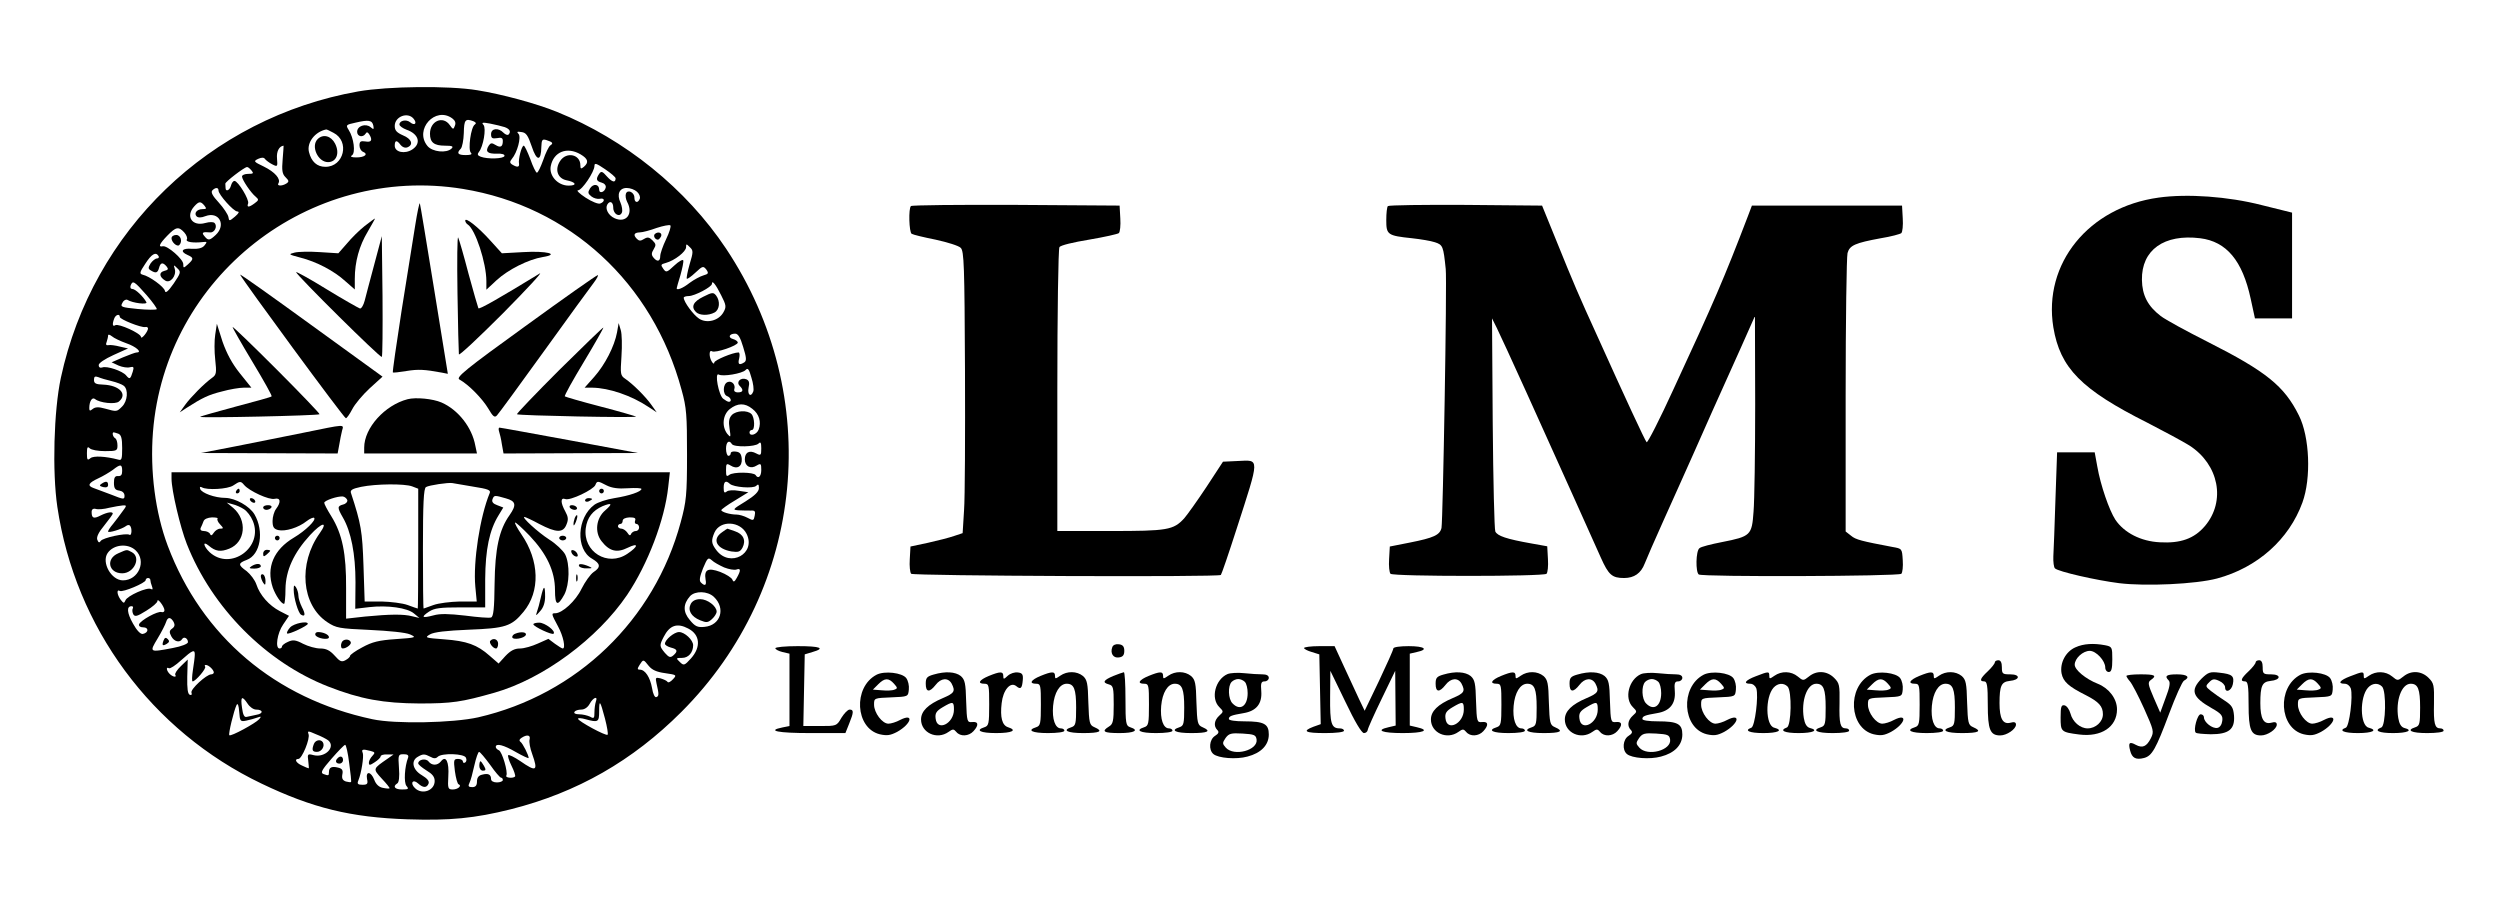 <?xml version="1.0" standalone="no"?>
<!DOCTYPE svg PUBLIC "-//W3C//DTD SVG 20010904//EN"
 "http://www.w3.org/TR/2001/REC-SVG-20010904/DTD/svg10.dtd">
<svg version="1.0" xmlns="http://www.w3.org/2000/svg"
 width="1064pt" height="389pt" viewBox="0 0 1064 389"
 preserveAspectRatio="xMidYMid meet">

<g transform="translate(0,389) scale(0.1,-0.1)"
fill="#000000" stroke="none">
<path d="M1525 3501 c-633 -112 -1131 -592 -1266 -1219 -30 -140 -37 -400 -15
-549 76 -513 401 -954 869 -1178 217 -104 380 -144 622 -152 179 -6 285 4 440
43 281 71 517 206 725 414 529 529 607 1346 190 1972 -170 255 -430 465 -720
582 -86 35 -233 75 -339 92 -121 20 -380 17 -506 -5z m235 -116 c17 -20 5 -32
-15 -15 -16 13 -45 7 -45 -10 0 -6 14 -16 30 -22 52 -18 64 -58 25 -84 -32
-21 -75 -12 -75 16 0 24 9 25 25 3 7 -9 19 -14 29 -10 27 11 18 36 -19 51 -27
12 -35 21 -35 40 0 40 55 61 80 31z m165 1 c12 -9 16 -19 11 -31 -6 -17 -8
-17 -22 3 -29 41 -84 17 -84 -37 0 -37 17 -51 64 -51 31 0 37 -3 28 -12 -21
-21 -82 -15 -103 11 -57 70 34 170 106 117z m-336 -31 c3 -17 1 -17 -12 -6
-21 17 -57 5 -57 -20 0 -20 24 -26 36 -8 4 8 9 7 15 -2 16 -25 10 -36 -16 -31
-20 3 -25 0 -25 -17 0 -12 7 -24 15 -27 24 -10 7 -24 -28 -24 -21 0 -28 3 -19
9 16 10 8 74 -14 108 -13 21 -12 22 29 31 56 13 71 11 76 -13z m426 19 c11 -5
13 -9 6 -14 -17 -10 -30 -107 -17 -120 7 -7 0 -10 -22 -10 -33 0 -40 8 -21 27
6 6 12 36 13 67 1 56 6 63 41 50z m133 -25 c22 -8 28 -20 16 -32 -4 -3 -13 0
-21 8 -22 23 -53 19 -53 -6 0 -17 5 -20 25 -17 19 4 25 1 25 -12 0 -25 -10
-30 -31 -17 -16 10 -21 9 -29 -3 -16 -25 -5 -35 34 -34 23 1 35 -3 33 -10 -4
-12 -72 -14 -101 -3 -14 5 -15 11 -8 20 19 23 32 100 20 115 -10 11 -5 12 28
6 21 -4 49 -11 62 -15z m-729 -24 c71 -36 45 -145 -34 -145 -36 0 -60 22 -70
63 -10 40 25 86 73 96 2 1 16 -6 31 -14z m844 -58 c21 -64 40 -65 41 -2 1 30
4 34 21 29 28 -9 31 -14 17 -23 -6 -4 -20 -32 -30 -62 -11 -30 -22 -54 -27
-54 -4 0 -17 26 -28 58 -12 31 -24 57 -28 57 -9 0 -24 -59 -20 -77 2 -15 -8
-16 -28 -4 -12 7 -12 13 -3 24 24 28 41 94 29 107 -9 9 -6 11 12 8 20 -2 28
-14 44 -61z m-1060 -55 c-4 -47 -2 -62 12 -76 15 -15 16 -19 4 -27 -19 -12
-42 -11 -34 1 11 18 -15 48 -62 71 -44 21 -45 23 -24 33 15 7 25 6 29 -1 4 -5
18 -16 30 -22 23 -12 24 -11 21 24 -3 30 9 53 28 55 0 0 -1 -26 -4 -58z m1268
21 c32 -19 36 -34 14 -53 -12 -10 -15 -9 -15 7 0 46 -59 59 -86 18 -24 -36
-11 -74 26 -82 42 -8 48 -23 10 -23 -46 0 -84 42 -76 83 12 61 69 84 127 50z
m149 -102 c0 -20 -14 -17 -36 7 -20 23 -25 25 -34 12 -15 -22 -12 -31 10 -37
12 -3 20 -12 18 -21 -4 -20 -28 -28 -28 -9 0 24 -25 27 -39 5 -10 -17 -9 -22
6 -34 10 -8 26 -12 36 -10 21 5 23 -12 2 -20 -8 -4 -37 8 -63 25 -26 17 -40
31 -32 31 17 0 70 79 70 104 0 14 8 11 45 -14 25 -17 45 -34 45 -39z m-1550
34 c11 -13 8 -15 -14 -15 -14 0 -26 -5 -26 -11 0 -14 38 -70 58 -86 14 -12 14
-15 -4 -28 -24 -18 -35 -19 -28 -1 6 16 -43 96 -58 96 -6 0 -12 -9 -15 -20 -5
-20 -23 -28 -23 -10 0 6 -1 13 -1 18 -2 7 80 70 92 71 4 1 12 -6 19 -14z m900
-79 c454 -74 808 -399 931 -856 21 -75 23 -108 23 -275 0 -173 -3 -199 -27
-288 -112 -416 -441 -733 -862 -830 -108 -24 -353 -29 -450 -8 -414 88 -726
353 -871 738 -53 141 -76 318 -63 484 52 661 665 1141 1319 1035z m-1040 -7
c0 -17 64 -89 80 -89 10 -1 7 -7 -10 -22 -24 -20 -25 -20 -28 -1 -2 10 -20 38
-41 61 -26 28 -35 44 -27 52 13 13 26 13 26 -1z m1781 -5 c10 -9 15 -22 12
-30 -8 -20 -23 -17 -23 5 0 23 -29 36 -36 17 -3 -8 -1 -23 5 -35 28 -51 -4
-92 -53 -70 -27 12 -42 41 -31 59 11 18 25 10 25 -14 0 -28 28 -43 37 -20 3 8
0 27 -6 41 -17 36 -5 63 26 63 15 0 34 -7 44 -16z m-1841 -59 c10 -13 9 -15
-8 -15 -24 0 -38 -18 -25 -31 6 -6 20 -6 37 1 58 22 90 -37 44 -80 -26 -24
-32 -25 -48 -5 -13 15 -8 19 23 16 20 -3 34 26 20 40 -5 5 -21 5 -39 0 -56
-16 -86 28 -47 71 20 22 27 22 43 3z m1965 -143 c-14 -29 -25 -61 -25 -72 0
-23 -13 -26 -29 -6 -9 11 -9 19 1 35 11 18 10 23 -5 38 -14 14 -21 15 -36 6
-14 -9 -21 -9 -30 0 -17 17 -13 27 12 28 12 0 45 9 72 19 28 9 53 14 58 11 4
-4 -4 -30 -18 -59z m-2051 29 c10 -11 15 -25 11 -30 -6 -11 27 -16 70 -11 17
2 17 0 5 -15 -9 -11 -26 -15 -52 -14 -43 4 -54 -11 -20 -26 27 -12 27 -17 2
-40 -19 -17 -20 -17 -20 1 0 21 -68 80 -87 76 -21 -5 -15 10 19 45 37 38 48
40 72 14z m2151 -136 c-9 -31 -14 -59 -12 -61 2 -3 19 9 37 26 30 28 33 29 46
13 11 -16 9 -19 -12 -25 -14 -4 -40 -18 -59 -32 -29 -23 -55 -33 -55 -23 0 2
7 27 16 56 8 29 14 57 12 63 -2 5 -19 -4 -38 -22 -32 -30 -35 -31 -47 -14 -12
17 -11 19 11 25 37 10 86 48 86 67 0 15 1 15 16 0 15 -14 15 -20 -1 -73z
m-2260 35 c3 -5 0 -10 -7 -10 -7 0 -19 -10 -27 -21 -11 -18 -11 -23 1 -30 21
-13 29 -11 35 11 6 23 16 25 32 6 9 -11 7 -15 -10 -19 -23 -6 -22 -25 4 -41
21 -14 49 20 41 49 -6 19 -5 19 11 3 16 -15 15 -19 -16 -65 -23 -33 -35 -43
-37 -31 -3 17 -66 63 -95 69 -14 4 -13 10 11 46 27 42 45 53 57 33z m-51 -166
c26 -30 46 -58 43 -60 -3 -3 -39 -3 -81 1 -70 7 -75 9 -65 26 5 11 15 16 21
13 22 -14 88 -22 81 -10 -13 24 -47 56 -59 56 -8 0 -11 6 -8 15 9 23 15 19 68
-41z m2445 0 c22 -43 23 -50 10 -73 -20 -36 -71 -49 -104 -27 -24 16 -65 71
-65 89 0 4 10 7 21 7 25 0 99 39 99 52 0 18 16 -2 39 -48z m-2559 -93 c0 -10
90 -46 108 -43 6 2 12 -1 12 -6 0 -13 -29 -49 -30 -36 0 15 -95 58 -109 50
-12 -8 -14 4 -5 28 6 17 24 22 24 7z m28 -112 c41 -14 69 -39 44 -39 -6 0 -32
-10 -59 -21 l-48 -21 30 -14 c17 -7 38 -10 48 -7 16 4 18 1 12 -19 -10 -32
-13 -34 -28 -16 -15 19 -83 42 -102 34 -9 -3 -15 1 -15 10 0 9 26 26 63 43
l62 28 -35 8 c-19 5 -41 8 -49 6 -9 -2 -12 3 -7 14 3 9 6 21 6 27 0 6 7 4 16
-3 9 -8 37 -21 62 -30z m2625 -16 c14 -45 15 -58 5 -65 -22 -14 -29 -9 -22 17
3 14 2 25 -3 25 -24 0 -103 -33 -103 -43 0 -7 -5 -5 -10 3 -13 20 -13 53 0 45
14 -9 110 24 110 37 0 5 -9 12 -20 15 -23 6 -17 23 9 23 12 0 22 -16 34 -57z
m43 -189 c-10 -27 -26 -14 -20 16 5 22 2 31 -10 36 -24 9 -44 -12 -28 -28 18
-18 15 -28 -8 -28 -11 0 -17 5 -15 13 7 19 -10 38 -28 31 -21 -8 -22 -53 -2
-60 16 -6 21 -24 7 -24 -5 0 -15 6 -24 13 -19 14 -38 114 -19 103 16 -10 100
4 114 19 10 11 15 4 25 -32 8 -24 11 -51 8 -59z m-2731 44 c21 -5 45 -14 52
-20 20 -16 16 -65 -7 -88 -23 -23 -23 -23 -73 -9 -28 8 -42 7 -53 -2 -11 -9
-14 -8 -14 4 0 29 12 48 24 39 20 -17 87 -24 102 -11 38 31 3 69 -66 72 -32 1
-40 5 -40 20 0 14 4 17 18 12 9 -4 35 -12 57 -17z m2727 -118 c29 -22 39 -56
27 -88 -8 -22 -39 -31 -39 -12 0 6 5 10 10 10 14 0 12 54 -2 68 -17 17 -64 15
-83 -4 -12 -13 -15 -27 -10 -58 6 -38 5 -40 -10 -22 -24 32 -19 81 11 105 33
26 64 27 96 1z m-2698 -106 c12 -5 16 -20 16 -61 0 -47 -2 -54 -17 -49 -53 14
-105 17 -118 6 -13 -11 -15 -7 -15 21 0 26 3 30 12 21 7 -7 36 -12 65 -12 50
0 53 2 53 24 0 14 -4 28 -10 31 -10 6 -14 25 -6 25 2 0 11 -3 20 -6z m2611
-44 c9 -14 99 -12 113 2 9 9 12 5 12 -20 0 -30 -2 -32 -21 -22 -29 16 -49 5
-49 -25 0 -30 25 -43 51 -26 17 10 19 8 19 -19 0 -28 -13 -40 -24 -22 -8 13
-96 14 -112 1 -12 -9 -14 -6 -14 20 0 28 2 30 19 20 28 -18 50 -5 48 28 -2 21
-8 29 -25 31 -12 2 -22 -1 -22 -7 0 -6 -4 -11 -10 -11 -5 0 -10 14 -10 30 0
29 13 40 25 20z m-2595 -114 c0 -17 -5 -23 -17 -22 -14 1 -18 -7 -18 -29 0
-23 5 -31 23 -33 13 -2 22 -10 22 -22 0 -17 -4 -16 -57 5 -32 12 -66 25 -75
28 -28 10 -21 22 20 41 20 9 48 26 62 36 33 26 40 25 40 -4z m2586 -55 c16
-15 100 -21 112 -9 9 9 12 7 12 -9 0 -15 -17 -32 -57 -57 -56 -34 -57 -36 -28
-38 17 -1 39 -1 51 -1 17 1 20 -3 16 -22 -4 -21 -6 -22 -30 -9 -15 8 -36 14
-47 14 -28 0 -65 11 -65 19 0 3 26 22 58 41 l57 35 -40 6 c-23 4 -45 3 -52 -3
-10 -8 -13 -4 -13 16 0 27 9 33 26 17z m-2585 -118 c-11 -16 -29 -39 -40 -53
-12 -14 -21 -28 -21 -32 0 -8 59 10 76 23 6 5 14 6 17 2 10 -10 8 -45 -2 -39
-14 9 -114 -13 -122 -26 -6 -9 -10 -8 -15 5 -4 12 6 32 30 61 20 25 36 47 36
50 0 10 -24 6 -52 -8 -29 -15 -38 -12 -38 15 0 11 6 16 18 13 9 -3 35 -1 57 5
22 5 48 9 58 10 17 1 17 -1 -2 -26z m2657 -96 c40 -83 -70 -144 -128 -70 -23
30 -24 42 -9 77 24 53 110 49 137 -7z m-2601 -69 c48 -45 13 -128 -54 -128
-49 0 -92 76 -65 116 25 37 86 43 119 12z m2505 -73 c20 -8 44 -12 52 -9 19 7
20 -3 2 -35 -10 -18 -14 -20 -19 -8 -3 8 -26 23 -52 33 -52 19 -69 10 -62 -33
5 -25 -3 -29 -20 -12 -8 8 -5 24 9 60 19 45 22 48 37 35 9 -9 33 -22 53 -31z
m-2442 -54 c0 -5 3 -17 7 -27 4 -11 3 -15 -4 -11 -15 10 -102 -29 -109 -48 -6
-14 -8 -13 -20 2 -16 21 -19 47 -4 38 12 -7 110 34 110 46 0 5 5 9 10 9 6 0
10 -4 10 -9z m2398 -71 c52 -49 29 -122 -40 -128 -29 -3 -40 2 -62 29 -30 35
-29 68 1 102 22 23 74 22 101 -3z m-2338 -57 c0 -7 -6 -10 -12 -8 -16 6 -90
-35 -96 -52 -2 -8 5 -13 18 -13 24 0 23 -23 -2 -28 -10 -2 -26 15 -42 44 -26
46 -28 74 -6 74 6 0 8 -4 5 -10 -3 -5 -2 -16 2 -24 7 -12 16 -10 56 15 26 16
47 34 47 41 0 15 29 -23 30 -39z m39 -50 c6 -12 5 -20 -6 -28 -13 -9 -13 -16
-4 -33 12 -23 36 -29 46 -12 8 13 25 3 25 -13 0 -7 -27 -18 -65 -25 -100 -19
-100 -19 -64 41 17 28 33 60 36 70 7 22 19 22 32 0z m2190 -28 c51 -26 55 -79
12 -127 -28 -31 -31 -32 -48 -15 -17 16 -16 17 10 17 27 0 47 23 47 54 0 22
-36 56 -60 56 -21 0 -60 -33 -60 -50 0 -5 11 -12 25 -16 29 -7 31 -16 10 -34
-12 -10 -18 -8 -35 11 -24 29 -24 32 -5 69 25 49 57 60 104 35z m-2100 -112
c0 -10 -4 -39 -8 -65 -4 -27 -5 -48 -1 -48 12 0 60 56 53 63 -3 4 -2 7 3 7 12
0 34 -21 34 -32 0 -4 -5 -8 -11 -8 -20 0 -90 -64 -84 -78 3 -8 0 -12 -7 -9 -9
3 -12 26 -11 77 l2 73 -29 -28 c-16 -15 -27 -32 -24 -37 8 -12 -10 -10 -24 4
-14 14 -16 32 -3 24 5 -3 28 12 52 34 49 44 59 48 58 23z m1932 -47 c14 -17
33 -26 70 -31 49 -7 50 -8 33 -26 -10 -11 -20 -16 -23 -11 -3 5 -17 11 -30 15
-21 5 -22 3 -17 -21 11 -47 11 -55 -1 -59 -6 -2 -14 13 -18 39 -8 45 -29 78
-52 78 -11 0 -11 4 -1 20 16 25 16 25 39 -4z m-1707 -161 c9 -14 25 -25 36
-25 30 0 32 -17 2 -22 -15 -3 -34 -7 -42 -9 -10 -3 -16 8 -20 39 -7 48 0 53
24 17z m1482 9 c-3 -9 -6 -29 -6 -45 0 -26 -2 -29 -19 -19 -11 5 -31 10 -46
10 -15 0 -24 4 -20 10 3 6 16 10 29 10 14 0 28 10 36 25 15 27 36 35 26 9z
m-1488 -81 c15 3 36 9 47 13 17 6 18 5 8 -7 -15 -17 -121 -75 -127 -68 -5 4
19 104 31 129 5 9 9 -2 11 -29 3 -41 5 -43 30 -38z m1527 8 c9 -35 14 -65 11
-68 -6 -7 -126 58 -126 68 0 4 15 3 32 -2 54 -15 58 -12 58 33 0 53 4 48 25
-31z m-1178 -92 c33 -28 -13 -75 -62 -63 -26 7 -27 5 -23 -25 2 -17 3 -31 2
-31 -2 0 -15 5 -29 12 -25 11 -34 28 -15 28 15 0 51 87 43 106 -5 14 -2 14 32
-1 21 -8 44 -20 52 -26z m857 4 c-3 -10 2 -38 11 -62 26 -73 18 -78 -51 -30
-25 17 -48 28 -51 25 -3 -3 3 -23 14 -45 11 -22 18 -43 15 -46 -9 -9 -43 -5
-37 4 8 14 -18 103 -32 108 -7 3 -13 9 -13 14 0 17 33 9 86 -22 30 -17 54 -28
54 -25 0 12 -25 62 -35 69 -6 4 -5 11 5 17 23 15 39 12 34 -7z m-768 -100 c6
-43 10 -80 8 -81 -1 -2 -11 -1 -22 2 -14 5 -18 13 -15 30 4 18 -1 25 -18 29
-27 7 -39 1 -39 -19 0 -16 -2 -16 -24 -8 -13 5 -6 18 35 65 28 32 54 59 58 59
4 0 12 -35 17 -77z m91 51 c20 -5 20 -8 8 -21 -8 -8 -15 -21 -15 -29 0 -12 4
-12 25 2 14 9 25 20 25 25 0 5 12 9 28 8 l27 0 -24 -17 c-65 -45 -65 -43 -26
-86 20 -21 35 -40 33 -41 -2 -2 -15 -1 -29 2 -16 3 -29 15 -36 34 -14 36 -37
39 -31 4 5 -21 1 -25 -19 -25 -20 0 -24 4 -18 18 13 31 24 102 19 117 -7 16
-1 18 33 9z m509 -59 c21 -30 42 -55 47 -55 4 0 7 -4 7 -10 0 -5 -11 -10 -25
-10 -15 0 -25 6 -25 14 0 20 -12 26 -38 19 -15 -3 -22 -13 -22 -29 0 -17 -6
-24 -20 -24 -16 0 -19 4 -12 18 5 9 14 43 21 75 7 31 16 57 20 57 4 0 25 -25
47 -55z m-349 31 c-15 -38 -19 -107 -7 -121 11 -13 8 -15 -19 -15 -31 0 -41
13 -20 26 7 4 10 29 7 65 -4 57 -3 59 20 59 16 0 22 -4 19 -14z m95 3 c14 -8
23 -8 31 0 17 17 114 14 120 -4 4 -8 2 -17 -3 -20 -6 -4 -10 -1 -10 4 0 6 -9
11 -20 11 -19 0 -20 -4 -14 -52 4 -29 11 -55 16 -56 15 -6 -3 -22 -25 -22 -20
0 -22 4 -19 56 4 61 -10 91 -31 64 -15 -19 -39 -19 -53 -1 -11 15 -44 9 -44
-8 0 -5 16 -18 35 -30 25 -15 35 -27 35 -45 0 -41 -54 -60 -84 -30 -22 21 -9
40 13 20 22 -20 37 -20 45 -1 4 11 -6 22 -29 36 -39 23 -47 61 -17 78 22 13
29 13 54 0z"/>
<path d="M1352 3298 c-30 -30 1 -98 44 -98 36 0 51 38 30 79 -17 33 -51 42
-74 19z"/>
<path d="M1767 2930 c-9 -58 -35 -221 -58 -363 -22 -142 -39 -260 -37 -262 1
-2 28 1 58 6 50 8 75 7 151 -7 l25 -5 -58 358 c-32 197 -59 362 -61 367 -2 6
-11 -37 -20 -94z"/>
<path d="M1552 2928 c-23 -18 -57 -52 -76 -75 l-36 -41 -79 5 c-43 3 -92 2
-107 -2 -28 -7 -26 -8 23 -21 71 -18 145 -57 193 -101 l40 -35 0 45 c0 73 19
141 55 201 18 31 32 56 31 56 -2 0 -22 -15 -44 -32z"/>
<path d="M1980 2951 c0 -5 5 -13 10 -16 33 -20 80 -164 80 -242 l0 -36 43 40
c50 46 136 89 197 99 75 12 17 27 -83 21 l-91 -5 -49 54 c-53 59 -107 101
-107 85z"/>
<path d="M1947 2644 c2 -137 5 -255 6 -262 1 -7 85 72 187 174 102 103 172
179 157 170 -167 -102 -257 -154 -261 -148 -2 4 -21 70 -42 147 -20 77 -40
146 -44 154 -4 7 -5 -99 -3 -235z"/>
<path d="M1593 2765 c-18 -66 -36 -136 -41 -155 -5 -19 -14 -34 -20 -33 -6 2
-70 38 -142 82 -71 44 -130 76 -130 73 1 -12 359 -367 365 -361 3 3 4 120 3
260 l-3 254 -32 -120z"/>
<path d="M1022 2721 c8 -20 442 -611 450 -611 4 0 16 17 27 38 11 22 44 61 74
89 l55 50 -305 221 c-168 122 -303 218 -301 213z"/>
<path d="M2236 2502 c-255 -184 -296 -218 -281 -227 40 -22 97 -81 122 -122
21 -36 28 -42 38 -31 7 7 97 130 200 273 103 143 199 275 213 293 13 17 20 32
16 31 -5 0 -144 -98 -308 -217z"/>
<path d="M916 2466 c-4 -25 -4 -73 0 -107 6 -54 5 -64 -12 -76 -35 -25 -93
-84 -116 -116 l-23 -32 29 19 c67 43 94 56 151 70 32 9 74 16 92 16 l33 0 -49
61 c-33 41 -56 84 -74 135 l-24 76 -7 -46z"/>
<path d="M2626 2475 c-11 -59 -51 -137 -97 -189 l-41 -46 34 0 c69 -1 165 -33
238 -82 l35 -23 -22 31 c-26 37 -80 90 -111 111 -22 15 -22 20 -17 97 3 45 2
95 -3 111 l-9 30 -7 -40z"/>
<path d="M990 2498 c0 -4 38 -71 85 -149 47 -78 84 -144 81 -146 -2 -3 -71
-22 -151 -43 -81 -22 -150 -41 -153 -44 -5 -6 501 5 508 11 2 2 -80 88 -183
191 -103 103 -187 184 -187 180z"/>
<path d="M2380 2315 c-101 -101 -182 -186 -180 -188 7 -6 513 -16 507 -10 -3
2 -71 22 -152 43 -81 21 -149 41 -151 43 -3 3 34 69 81 147 47 78 84 144 83
146 -2 1 -86 -80 -188 -181z"/>
<path d="M1735 2191 c-97 -25 -185 -122 -185 -206 l0 -25 240 0 240 0 -7 33
c-14 78 -73 153 -144 184 -37 16 -109 23 -144 14z"/>
<path d="M1295 2049 c-77 -15 -207 -42 -290 -58 l-150 -29 291 -1 291 -1 7 38
c3 20 9 47 12 60 8 27 15 27 -161 -9z"/>
<path d="M2124 2054 c3 -9 9 -33 12 -55 l7 -39 286 1 286 1 -290 54 c-159 29
-294 54 -299 54 -4 0 -5 -7 -2 -16z"/>
<path d="M730 1853 c0 -50 37 -207 65 -278 107 -272 338 -504 602 -607 138
-54 235 -71 388 -72 139 0 179 6 320 46 207 59 438 230 564 416 88 131 160
319 175 460 l7 62 -1061 0 -1060 0 0 -27z m309 -27 c22 -26 107 -65 130 -59
25 6 28 -14 6 -43 -8 -10 -15 -34 -15 -51 0 -26 5 -34 24 -39 30 -7 86 10 121
38 14 11 29 17 32 14 10 -9 -37 -55 -86 -84 -86 -51 -119 -127 -90 -213 12
-33 36 -69 48 -69 3 0 6 28 6 63 1 79 35 154 105 230 50 54 78 60 41 8 -93
-130 -78 -306 32 -379 38 -25 50 -27 181 -33 84 -4 153 -11 171 -19 29 -13 26
-14 -60 -20 -73 -5 -101 -12 -143 -35 -29 -15 -52 -32 -52 -36 0 -5 -9 -13
-20 -19 -16 -9 -24 -5 -46 20 -20 22 -36 30 -61 30 -19 0 -51 9 -73 20 -32 17
-44 18 -65 8 -14 -6 -25 -15 -25 -20 0 -4 -4 -8 -10 -8 -20 0 -10 66 15 102
l25 37 -39 20 c-46 24 -85 68 -100 114 -6 18 -25 43 -41 56 -38 27 -37 34 0
48 59 22 75 122 33 194 -21 35 -81 69 -124 70 -45 0 -101 21 -107 38 -3 8 0
11 7 7 21 -13 111 -8 134 8 28 19 32 19 46 2z m974 -7 c65 -10 77 -15 71 -28
-41 -99 -71 -291 -61 -398 l6 -63 -72 0 c-40 -1 -90 -7 -112 -15 -22 -8 -41
-15 -42 -15 -2 0 -3 114 -3 254 0 193 3 257 13 263 13 8 95 20 112 17 6 -1 45
-8 88 -15z m569 5 c22 -11 49 -15 90 -12 32 2 58 1 58 -3 0 -11 -51 -29 -115
-39 -33 -5 -71 -18 -85 -28 -75 -55 -81 -190 -10 -230 36 -21 38 -36 6 -57
-13 -9 -36 -41 -51 -71 -25 -52 -82 -104 -112 -104 -17 0 -17 -2 12 -56 23
-42 33 -94 20 -94 -3 0 -18 9 -33 20 l-28 21 -45 -20 c-24 -11 -58 -21 -76
-21 -23 0 -40 -9 -62 -32 l-29 -32 -38 33 c-53 47 -97 63 -194 70 -80 6 -84 7
-60 21 17 10 69 16 165 20 156 6 182 14 233 76 72 87 68 218 -9 330 -17 25
-29 47 -27 50 3 2 30 -23 62 -56 73 -77 108 -151 108 -231 0 -67 11 -72 40
-19 22 43 24 130 3 171 -9 16 -39 45 -68 63 -48 31 -119 96 -105 96 3 0 32
-13 63 -30 73 -38 102 -39 116 -2 9 21 7 33 -5 55 -21 38 -21 61 0 53 20 -8
120 40 128 60 7 18 10 18 48 -2z m-828 -4 l26 -10 0 -255 c0 -140 -1 -255 -2
-255 -2 0 -21 7 -43 15 -22 8 -72 14 -111 15 l-72 0 -5 153 c-5 146 -10 177
-53 308 -5 13 5 19 43 27 64 13 185 14 217 2z m-276 -58 c2 -7 -5 -16 -17 -19
-26 -7 -26 -13 -2 -55 35 -60 54 -155 54 -276 l-1 -113 59 7 c79 9 163 -3 191
-27 l23 -19 -30 7 c-37 10 -96 9 -201 -1 l-81 -9 0 129 c1 148 -16 231 -63
307 -17 27 -30 52 -30 57 0 10 57 29 79 27 8 -1 16 -8 19 -15z m675 7 c43 -12
46 -28 16 -71 -45 -63 -62 -143 -64 -292 -1 -107 -5 -141 -15 -144 -7 -3 -57
1 -110 8 -70 8 -107 9 -135 1 -49 -13 -55 -8 -19 16 23 15 48 18 134 18 l105
0 0 120 c1 127 18 209 57 272 l20 33 -26 10 c-17 6 -24 14 -20 25 7 18 8 18
57 4z m-1115 -46 c13 -8 30 -30 38 -50 47 -112 -95 -215 -184 -133 -26 25 -31
50 -4 28 29 -25 51 -28 88 -13 69 28 77 121 17 173 l-28 23 25 -7 c14 -3 36
-13 48 -21z m1538 -5 c-39 -33 -46 -93 -16 -131 34 -44 66 -51 112 -28 47 23
46 6 -2 -26 -84 -57 -190 9 -177 109 6 45 29 75 72 94 40 16 43 10 11 -18z
m-1650 -35 c-3 -4 1 -15 11 -25 15 -16 15 -18 0 -18 -9 0 -21 -8 -27 -17 -8
-13 -13 -14 -16 -5 -3 6 -15 12 -26 12 -12 0 -17 5 -14 13 3 6 9 19 12 28 3
10 18 16 36 17 16 0 27 -2 24 -5z m1777 -9 c-3 -8 0 -14 6 -14 6 0 11 -7 11
-15 0 -8 -6 -15 -14 -15 -8 0 -17 -6 -20 -12 -3 -9 -8 -8 -16 5 -6 9 -18 17
-25 17 -8 0 -15 5 -15 10 0 6 5 10 10 10 6 0 10 6 10 13 0 9 12 14 29 15 22 0
28 -3 24 -14z"/>
<path d="M1005 1800 c-3 -5 -1 -10 4 -10 6 0 11 5 11 10 0 6 -2 10 -4 10 -3 0
-8 -4 -11 -10z"/>
<path d="M1065 1760 c3 -5 11 -10 16 -10 6 0 7 5 4 10 -3 6 -11 10 -16 10 -6
0 -7 -4 -4 -10z"/>
<path d="M1120 1730 c0 -5 6 -10 14 -10 8 0 18 5 21 10 3 6 -3 10 -14 10 -12
0 -21 -4 -21 -10z"/>
<path d="M1170 1600 c0 -5 5 -10 10 -10 6 0 10 5 10 10 0 6 -4 10 -10 10 -5 0
-10 -4 -10 -10z"/>
<path d="M1120 1534 c0 -14 3 -14 15 -4 8 7 15 14 15 16 0 2 -7 4 -15 4 -8 0
-15 -7 -15 -16z"/>
<path d="M1070 1480 c-12 -8 -9 -10 13 -10 15 0 27 5 27 10 0 13 -20 13 -40 0z"/>
<path d="M1110 1438 c0 -7 5 -20 10 -28 8 -12 10 -11 10 7 0 12 -4 25 -10 28
-5 3 -10 0 -10 -7z"/>
<path d="M1250 1380 c0 -35 19 -98 31 -106 18 -11 20 2 4 32 -8 16 -15 38 -15
49 0 11 -5 27 -10 35 -8 12 -10 10 -10 -10z"/>
<path d="M1235 1220 c-10 -11 -16 -23 -13 -26 6 -6 88 33 88 41 0 14 -59 2
-75 -15z"/>
<path d="M1342 1188 c5 -15 58 -24 58 -10 0 11 -24 22 -47 22 -8 0 -13 -6 -11
-12z"/>
<path d="M1454 1155 c-4 -9 -3 -19 0 -23 9 -8 42 12 39 24 -4 16 -33 16 -39
-1z"/>
<path d="M2550 1800 c0 -5 5 -10 10 -10 6 0 10 5 10 10 0 6 -4 10 -10 10 -5 0
-10 -4 -10 -10z"/>
<path d="M2490 1760 c0 -5 7 -7 15 -4 8 4 15 8 15 10 0 2 -7 4 -15 4 -8 0 -15
-4 -15 -10z"/>
<path d="M2425 1730 c3 -5 13 -10 21 -10 8 0 12 5 9 10 -3 6 -13 10 -21 10 -8
0 -12 -4 -9 -10z"/>
<path d="M2446 1685 c-3 -9 -6 -22 -5 -28 0 -7 5 -1 10 12 5 13 8 26 5 28 -2
2 -6 -3 -10 -12z"/>
<path d="M2380 1600 c0 -5 7 -10 15 -10 8 0 15 5 15 10 0 6 -7 10 -15 10 -8 0
-15 -4 -15 -10z"/>
<path d="M2432 1539 c2 -7 10 -15 17 -17 8 -3 12 1 9 9 -2 7 -10 15 -17 17 -8
3 -12 -1 -9 -9z"/>
<path d="M2465 1480 c3 -5 18 -10 33 -9 24 0 25 1 7 9 -28 12 -47 12 -40 0z"/>
<path d="M2452 1430 c0 -14 2 -19 5 -12 2 6 2 18 0 25 -3 6 -5 1 -5 -13z"/>
<path d="M2302 1348 c-5 -24 -13 -52 -17 -63 -6 -17 -4 -17 14 4 14 15 21 37
21 62 0 51 -6 49 -18 -3z"/>
<path d="M2270 1233 c1 -10 80 -47 86 -40 11 11 -37 47 -61 47 -14 0 -25 -3
-25 -7z"/>
<path d="M2193 1193 c-7 -2 -13 -9 -13 -14 0 -15 53 -6 58 9 4 12 -21 15 -45
5z"/>
<path d="M2087 1163 c-8 -7 11 -33 24 -33 5 0 9 9 9 20 0 19 -20 27 -33 13z"/>
<path d="M2787 2894 c-8 -8 1 -24 13 -24 4 0 10 7 14 15 5 15 -14 21 -27 9z"/>
<path d="M730 2876 c0 -17 24 -38 33 -29 15 15 6 43 -13 43 -11 0 -20 -6 -20
-14z"/>
<path d="M2993 2627 c-43 -21 -53 -43 -31 -65 15 -15 53 -16 79 -2 22 12 25
48 7 72 -12 15 -17 14 -55 -5z"/>
<path d="M432 1831 c-10 -6 -9 -10 7 -14 14 -3 21 0 21 9 0 16 -9 18 -28 5z"/>
<path d="M3072 1624 c-43 -30 -22 -70 41 -81 29 -4 37 -2 47 16 16 31 4 58
-32 70 -17 6 -32 11 -32 11 -1 0 -12 -7 -24 -16z"/>
<path d="M503 1535 c-54 -23 -41 -85 17 -85 51 0 82 68 41 90 -23 12 -19 12
-58 -5z"/>
<path d="M2940 1320 c-14 -27 1 -54 40 -70 27 -11 33 -10 50 5 11 10 20 24 20
32 0 23 -39 53 -70 53 -19 0 -33 -7 -40 -20z"/>
<path d="M696 1164 c-8 -21 -4 -25 14 -14 11 7 12 12 4 20 -8 8 -13 7 -18 -6z"/>
<path d="M1336 724 c-10 -26 -7 -34 13 -34 20 0 35 25 25 41 -9 14 -31 10 -38
-7z"/>
<path d="M1437 663 c-12 -11 -8 -23 8 -23 8 0 15 7 15 15 0 16 -12 20 -23 8z"/>
<path d="M2040 630 c0 -11 7 -20 15 -20 13 0 14 4 5 20 -6 11 -13 20 -15 20
-3 0 -5 -9 -5 -20z"/>
<path d="M9187 3049 c-298 -41 -492 -281 -448 -552 29 -174 119 -265 402 -407
68 -35 148 -78 177 -96 126 -81 156 -237 66 -343 -46 -54 -104 -74 -192 -69
-80 4 -151 40 -189 96 -26 40 -63 146 -77 227 l-11 60 -80 0 -80 0 -7 -200
c-3 -110 -8 -219 -9 -243 -1 -23 2 -47 7 -51 14 -14 177 -51 273 -63 114 -14
327 -4 417 20 171 46 306 166 363 323 38 104 31 280 -15 371 -62 125 -139 187
-388 313 -91 46 -181 95 -200 110 -55 42 -79 88 -80 154 -2 127 94 196 248
177 112 -14 180 -95 215 -258 l18 -83 79 0 79 0 0 225 0 225 -129 32 c-144 37
-317 49 -439 32z"/>
<path d="M3877 3013 c-11 -10 -8 -111 3 -118 6 -4 52 -15 102 -25 50 -11 99
-26 107 -35 14 -14 16 -76 18 -518 1 -276 0 -546 -4 -599 l-6 -97 -36 -12
c-20 -7 -70 -20 -111 -29 l-75 -16 -3 -54 c-2 -29 1 -57 6 -62 9 -9 1309 -15
1318 -5 3 3 33 90 66 193 101 313 100 296 6 292 l-63 -3 -70 -107 c-39 -59
-82 -119 -95 -134 -46 -50 -71 -54 -315 -54 l-225 0 0 598 c0 328 4 603 9 610
4 8 59 21 126 32 65 11 123 24 127 28 5 5 8 33 6 63 l-3 54 -441 3 c-242 1
-444 -1 -447 -5z"/>
<path d="M5907 3013 c-4 -3 -7 -30 -7 -60 0 -62 5 -66 110 -77 36 -4 79 -11
97 -17 34 -11 36 -17 46 -114 6 -49 -12 -1072 -18 -1102 -7 -30 -33 -42 -134
-62 l-86 -17 -3 -53 c-2 -30 1 -58 6 -63 12 -12 652 -12 664 0 5 5 8 33 6 63
l-3 54 -67 12 c-107 19 -145 32 -154 51 -4 9 -9 217 -11 462 l-3 445 20 -40
c25 -50 209 -456 325 -715 48 -107 101 -226 118 -263 33 -74 48 -87 99 -87 43
0 72 20 88 62 7 18 43 101 80 183 37 83 96 213 130 290 61 138 80 181 199 445
l60 135 1 -375 c0 -206 -3 -412 -7 -458 -7 -100 -12 -105 -134 -129 -46 -9
-90 -20 -96 -26 -16 -11 -17 -103 -3 -112 18 -11 851 -8 862 3 5 5 8 31 6 58
-3 49 -3 49 -43 56 -132 25 -157 31 -177 48 l-23 18 0 579 c0 318 4 591 8 606
9 33 33 43 141 63 44 7 84 18 88 22 5 5 8 33 6 63 l-3 54 -319 0 -320 0 -17
-45 c-101 -264 -144 -364 -316 -735 -59 -129 -111 -231 -115 -227 -7 7 -91
188 -210 452 -82 180 -97 215 -176 410 l-59 145 -325 3 c-178 1 -327 -1 -331
-5z"/>
<path d="M4734 1136 c-10 -26 4 -48 28 -44 17 2 23 10 23 28 0 18 -6 26 -23
28 -13 2 -25 -3 -28 -12z"/>
<path d="M8833 1135 c-41 -18 -67 -66 -59 -111 7 -35 30 -56 102 -92 57 -29
74 -48 74 -82 0 -32 -31 -60 -65 -60 -32 0 -64 28 -73 63 -5 18 -16 33 -25 35
-14 3 -17 -5 -17 -51 0 -61 1 -63 79 -73 94 -12 161 32 161 107 0 45 -34 90
-82 109 -51 20 -98 59 -98 81 0 27 35 59 64 59 27 0 66 -42 66 -71 0 -11 7
-19 15 -19 11 0 15 13 15 54 0 52 -1 54 -31 60 -48 9 -91 7 -126 -9z"/>
<path d="M3300 1131 c0 -5 14 -12 30 -16 l30 -7 0 -154 0 -154 -30 -6 c-69
-14 -20 -24 119 -24 l149 0 16 40 c20 49 20 60 2 60 -8 0 -23 -16 -35 -35 -20
-35 -21 -35 -91 -35 l-71 0 3 153 3 152 33 10 c56 16 35 25 -63 25 -52 0 -95
-4 -95 -9z"/>
<path d="M5550 1132 c0 -4 15 -12 33 -17 l32 -10 3 -148 3 -149 -31 -11 c-50
-19 -35 -27 50 -27 47 0 80 4 80 10 0 6 -8 10 -18 10 -36 0 -42 20 -41 135 l1
110 64 -132 c40 -84 69 -133 79 -133 8 0 15 6 16 13 0 6 27 66 59 132 l58 120
1 -117 1 -116 -30 -7 c-58 -13 -29 -25 60 -25 89 0 118 12 60 25 l-30 7 0 153
0 153 30 7 c52 11 33 25 -35 25 -37 0 -65 -4 -65 -10 0 -6 -28 -68 -61 -138
l-61 -127 -24 50 c-13 28 -41 89 -64 138 l-40 87 -65 0 c-36 0 -65 -4 -65 -8z"/>
<path d="M8490 1071 c0 -5 -13 -22 -30 -38 -33 -31 -37 -43 -15 -43 12 0 15
-18 15 -99 0 -107 10 -131 53 -131 28 0 67 27 67 46 0 10 -7 13 -24 8 -32 -8
-46 18 -46 83 0 75 8 91 43 95 45 4 47 28 3 28 -33 0 -36 2 -36 30 0 20 -5 30
-15 30 -8 0 -15 -4 -15 -9z"/>
<path d="M9600 1071 c0 -5 -13 -22 -30 -38 -33 -31 -37 -43 -15 -43 12 0 15
-18 15 -99 0 -107 10 -131 53 -131 28 0 67 27 67 46 0 10 -7 13 -24 8 -32 -8
-46 18 -46 83 0 75 8 91 43 95 45 4 47 28 3 28 -33 0 -36 2 -36 30 0 20 -5 30
-15 30 -8 0 -15 -4 -15 -9z"/>
<path d="M3730 1018 c-100 -53 -90 -227 14 -253 31 -7 45 -5 74 10 61 34 74
82 13 51 -16 -9 -39 -16 -50 -16 -26 0 -61 46 -61 81 0 28 0 28 73 31 72 3 72
3 75 33 2 17 -3 38 -11 49 -17 23 -93 32 -127 14z m75 -38 c15 -17 16 -20 2
-25 -8 -4 -32 -5 -53 -3 l-39 3 23 23 c27 27 44 28 67 2z"/>
<path d="M3973 1019 c-28 -8 -33 -14 -33 -39 0 -37 16 -38 42 -5 23 30 53 32
68 6 17 -33 12 -41 -37 -62 -64 -27 -93 -56 -93 -91 0 -57 68 -88 117 -53 18
13 22 13 33 0 17 -21 53 -19 73 3 24 26 21 42 -5 39 -22 -2 -23 1 -26 88 -2
77 -5 92 -23 108 -23 18 -65 21 -116 6z m87 -149 c0 -60 -72 -95 -78 -38 -3
22 3 32 30 48 44 26 48 25 48 -10z"/>
<path d="M4208 1013 c-41 -17 -50 -33 -18 -33 19 0 20 -7 20 -89 0 -81 -2 -90
-20 -96 -41 -13 -18 -25 50 -25 68 0 91 12 50 25 -25 8 -34 42 -27 102 6 56
37 93 62 73 19 -16 25 -10 28 26 2 23 -2 30 -21 32 -13 2 -32 -4 -43 -14 -17
-16 -19 -16 -19 -1 0 20 -13 20 -62 0z"/>
<path d="M4428 1013 c-41 -17 -50 -33 -18 -33 19 0 20 -7 20 -89 0 -81 -2 -90
-20 -96 -41 -13 -18 -25 50 -25 40 0 70 4 70 10 0 6 -7 10 -15 10 -24 0 -38
39 -33 96 5 56 28 94 58 94 31 0 40 -23 40 -101 0 -69 -2 -78 -20 -84 -41 -13
-18 -25 50 -25 72 0 87 8 48 25 -21 9 -23 17 -26 105 -2 82 -5 97 -23 113 -26
21 -67 22 -97 1 -20 -14 -22 -14 -22 0 0 19 -13 19 -62 -1z"/>
<path d="M4738 1013 c-42 -18 -48 -28 -18 -36 18 -5 20 -14 20 -86 0 -70 -3
-83 -20 -93 -34 -21 -23 -28 45 -28 63 0 85 12 45 25 -18 6 -20 15 -20 121 0
63 -3 114 -7 113 -5 -1 -25 -8 -45 -16z"/>
<path d="M4888 1013 c-41 -17 -50 -33 -18 -33 19 0 20 -7 20 -89 0 -81 -2 -90
-20 -96 -41 -13 -18 -25 50 -25 40 0 70 4 70 10 0 6 -7 10 -15 10 -24 0 -38
39 -33 96 5 56 28 94 58 94 31 0 40 -23 40 -101 0 -69 -2 -78 -20 -84 -41 -13
-18 -25 50 -25 72 0 87 8 48 25 -21 9 -23 17 -26 105 -2 82 -5 97 -23 113 -26
21 -67 22 -97 1 -20 -14 -22 -14 -22 0 0 19 -13 19 -62 -1z"/>
<path d="M5224 1021 c-52 -23 -72 -103 -35 -140 19 -19 19 -20 0 -37 -21 -19
-25 -44 -8 -61 8 -8 6 -15 -10 -25 -24 -15 -28 -59 -7 -77 21 -18 98 -24 145
-11 58 15 91 49 91 94 0 45 -20 56 -104 56 -39 0 -66 4 -66 10 0 12 10 16 63
25 54 9 79 40 75 93 -3 35 0 42 14 42 10 0 18 7 18 15 0 10 -10 15 -27 15 -16
0 -50 2 -78 5 -27 3 -60 1 -71 -4z m74 -33 c7 -7 12 -28 12 -48 0 -55 -32 -77
-64 -44 -19 18 -21 75 -4 92 7 7 19 12 28 12 9 0 21 -5 28 -12z m50 -245 c7
-46 -96 -74 -131 -35 -15 17 -15 20 -1 41 14 19 23 22 72 19 50 -3 57 -6 60
-25z"/>
<path d="M6143 1019 c-28 -8 -33 -14 -33 -39 0 -37 16 -38 42 -5 23 30 53 32
68 6 17 -33 12 -41 -37 -62 -64 -27 -93 -56 -93 -91 0 -57 68 -88 117 -53 18
13 22 13 33 0 17 -21 53 -19 73 3 24 26 21 42 -5 39 -22 -2 -23 1 -26 88 -2
77 -5 92 -23 108 -23 18 -65 21 -116 6z m87 -149 c0 -60 -72 -95 -78 -38 -3
22 3 32 30 48 44 26 48 25 48 -10z"/>
<path d="M6388 1013 c-41 -17 -50 -33 -18 -33 19 0 20 -7 20 -89 0 -81 -2 -90
-20 -96 -41 -13 -18 -25 50 -25 40 0 70 4 70 10 0 6 -7 10 -15 10 -24 0 -38
39 -33 96 5 56 28 94 58 94 31 0 40 -23 40 -101 0 -69 -2 -78 -20 -84 -41 -13
-18 -25 50 -25 72 0 87 8 48 25 -21 9 -23 17 -26 105 -2 82 -5 97 -23 113 -26
21 -67 22 -97 1 -20 -14 -22 -14 -22 0 0 19 -13 19 -62 -1z"/>
<path d="M6713 1019 c-28 -8 -33 -14 -33 -39 0 -37 16 -38 42 -5 23 30 53 32
68 6 17 -33 12 -41 -37 -62 -64 -27 -93 -56 -93 -91 0 -57 68 -88 117 -53 18
13 22 13 33 0 17 -21 53 -19 73 3 24 26 21 42 -5 39 -22 -2 -23 1 -26 88 -2
77 -5 92 -23 108 -23 18 -65 21 -116 6z m87 -149 c0 -60 -72 -95 -78 -38 -3
22 3 32 30 48 44 26 48 25 48 -10z"/>
<path d="M6984 1021 c-52 -23 -72 -103 -35 -140 19 -19 19 -20 0 -37 -21 -19
-25 -44 -8 -61 8 -8 6 -15 -10 -25 -24 -15 -28 -59 -7 -77 21 -18 98 -24 145
-11 58 15 91 49 91 94 0 45 -20 56 -104 56 -39 0 -66 4 -66 10 0 12 10 16 63
25 54 9 79 40 75 93 -3 35 0 42 14 42 10 0 18 7 18 15 0 10 -10 15 -27 15 -16
0 -50 2 -78 5 -27 3 -60 1 -71 -4z m74 -33 c7 -7 12 -28 12 -48 0 -55 -32 -77
-64 -44 -19 18 -21 75 -4 92 7 7 19 12 28 12 9 0 21 -5 28 -12z m50 -245 c7
-46 -96 -74 -131 -35 -15 17 -15 20 -1 41 14 19 23 22 72 19 50 -3 57 -6 60
-25z"/>
<path d="M7250 1018 c-100 -53 -90 -227 14 -253 31 -7 45 -5 74 10 61 34 74
82 13 51 -16 -9 -39 -16 -50 -16 -26 0 -61 46 -61 81 0 28 0 28 73 31 72 3 72
3 75 33 2 17 -3 38 -11 49 -17 23 -93 32 -127 14z m75 -38 c15 -17 16 -20 2
-25 -8 -4 -32 -5 -53 -3 l-39 3 23 23 c27 27 44 28 67 2z"/>
<path d="M7473 1012 c-45 -17 -56 -32 -24 -32 11 0 22 -9 26 -20 10 -33 -6
-161 -21 -167 -33 -12 -9 -23 51 -23 62 0 87 12 46 23 -37 9 -39 129 -3 170
18 20 43 22 60 5 19 -19 16 -167 -3 -174 -34 -13 -11 -24 50 -24 62 0 87 12
47 22 -13 4 -21 18 -25 42 -12 74 14 146 53 146 31 0 40 -23 40 -101 0 -69 -2
-78 -20 -84 -41 -13 -18 -25 50 -25 40 0 70 4 70 10 0 6 -6 10 -14 10 -24 0
-29 20 -27 107 1 77 0 85 -23 108 -30 30 -74 33 -107 6 -24 -19 -25 -19 -48 0
-28 23 -69 24 -99 3 -20 -14 -22 -14 -22 0 0 19 -3 19 -57 -2z"/>
<path d="M7960 1018 c-100 -53 -90 -227 14 -253 31 -7 45 -5 74 10 61 34 74
82 13 51 -16 -9 -39 -16 -50 -16 -26 0 -61 46 -61 81 0 28 0 28 73 31 72 3 72
3 75 33 2 17 -3 38 -11 49 -17 23 -93 32 -127 14z m75 -38 c15 -17 16 -20 2
-25 -8 -4 -32 -5 -53 -3 l-39 3 23 23 c27 27 44 28 67 2z"/>
<path d="M8168 1013 c-41 -17 -50 -33 -18 -33 19 0 20 -7 20 -89 0 -81 -2 -90
-20 -96 -41 -13 -18 -25 50 -25 40 0 70 4 70 10 0 6 -7 10 -15 10 -24 0 -38
39 -33 96 5 56 28 94 58 94 31 0 40 -23 40 -101 0 -69 -2 -78 -20 -84 -41 -13
-18 -25 50 -25 72 0 87 8 48 25 -21 9 -23 17 -26 105 -2 82 -5 97 -23 113 -26
21 -67 22 -97 1 -20 -14 -22 -14 -22 0 0 19 -13 19 -62 -1z"/>
<path d="M9370 1002 c-49 -50 -40 -79 43 -126 41 -23 48 -32 45 -54 -2 -16
-10 -28 -21 -30 -21 -4 -57 24 -57 45 0 7 -6 13 -14 13 -14 0 -32 -67 -21 -78
3 -4 32 -6 64 -7 77 0 103 21 99 79 -3 34 -9 44 -38 63 -19 12 -46 31 -60 42
-24 19 -24 21 -8 37 14 15 22 16 43 6 14 -6 25 -18 25 -27 0 -26 27 -16 33 13
7 35 -2 43 -57 49 -40 5 -48 2 -76 -25z"/>
<path d="M9790 1018 c-100 -53 -90 -227 14 -253 31 -7 45 -5 74 10 61 34 74
82 13 51 -16 -9 -39 -16 -50 -16 -26 0 -61 46 -61 81 0 28 0 28 73 31 72 3 72
3 75 33 2 17 -3 38 -11 49 -17 23 -93 32 -127 14z m75 -38 c15 -17 16 -20 2
-25 -8 -4 -32 -5 -53 -3 l-39 3 23 23 c27 27 44 28 67 2z"/>
<path d="M10003 1012 c-45 -17 -56 -32 -24 -32 11 0 22 -9 26 -20 10 -33 -6
-161 -21 -167 -33 -12 -9 -23 51 -23 62 0 87 12 46 23 -37 9 -39 129 -3 170
18 20 43 22 60 5 19 -19 16 -167 -3 -174 -34 -13 -11 -24 50 -24 62 0 87 12
47 22 -13 4 -21 18 -25 42 -12 74 14 146 53 146 31 0 40 -23 40 -101 0 -69 -2
-78 -20 -84 -41 -13 -18 -25 50 -25 40 0 70 4 70 10 0 6 -6 10 -14 10 -24 0
-29 20 -27 107 1 77 0 85 -23 108 -30 30 -74 33 -107 6 -24 -19 -25 -19 -48 0
-28 23 -69 24 -99 3 -20 -14 -22 -14 -22 0 0 19 -3 19 -57 -2z"/>
<path d="M9050 1013 c0 -3 7 -14 15 -23 9 -10 36 -62 60 -115 42 -94 43 -99
29 -127 -18 -36 -36 -43 -64 -28 -27 15 -33 9 -24 -25 8 -31 24 -40 59 -31 34
9 50 37 107 189 27 72 55 135 63 140 28 15 15 27 -30 27 -45 0 -54 -7 -35 -26
8 -8 4 -30 -13 -74 l-23 -63 -28 64 c-24 56 -26 65 -12 75 27 19 18 24 -44 24
-33 0 -60 -3 -60 -7z"/>
</g>
</svg>
